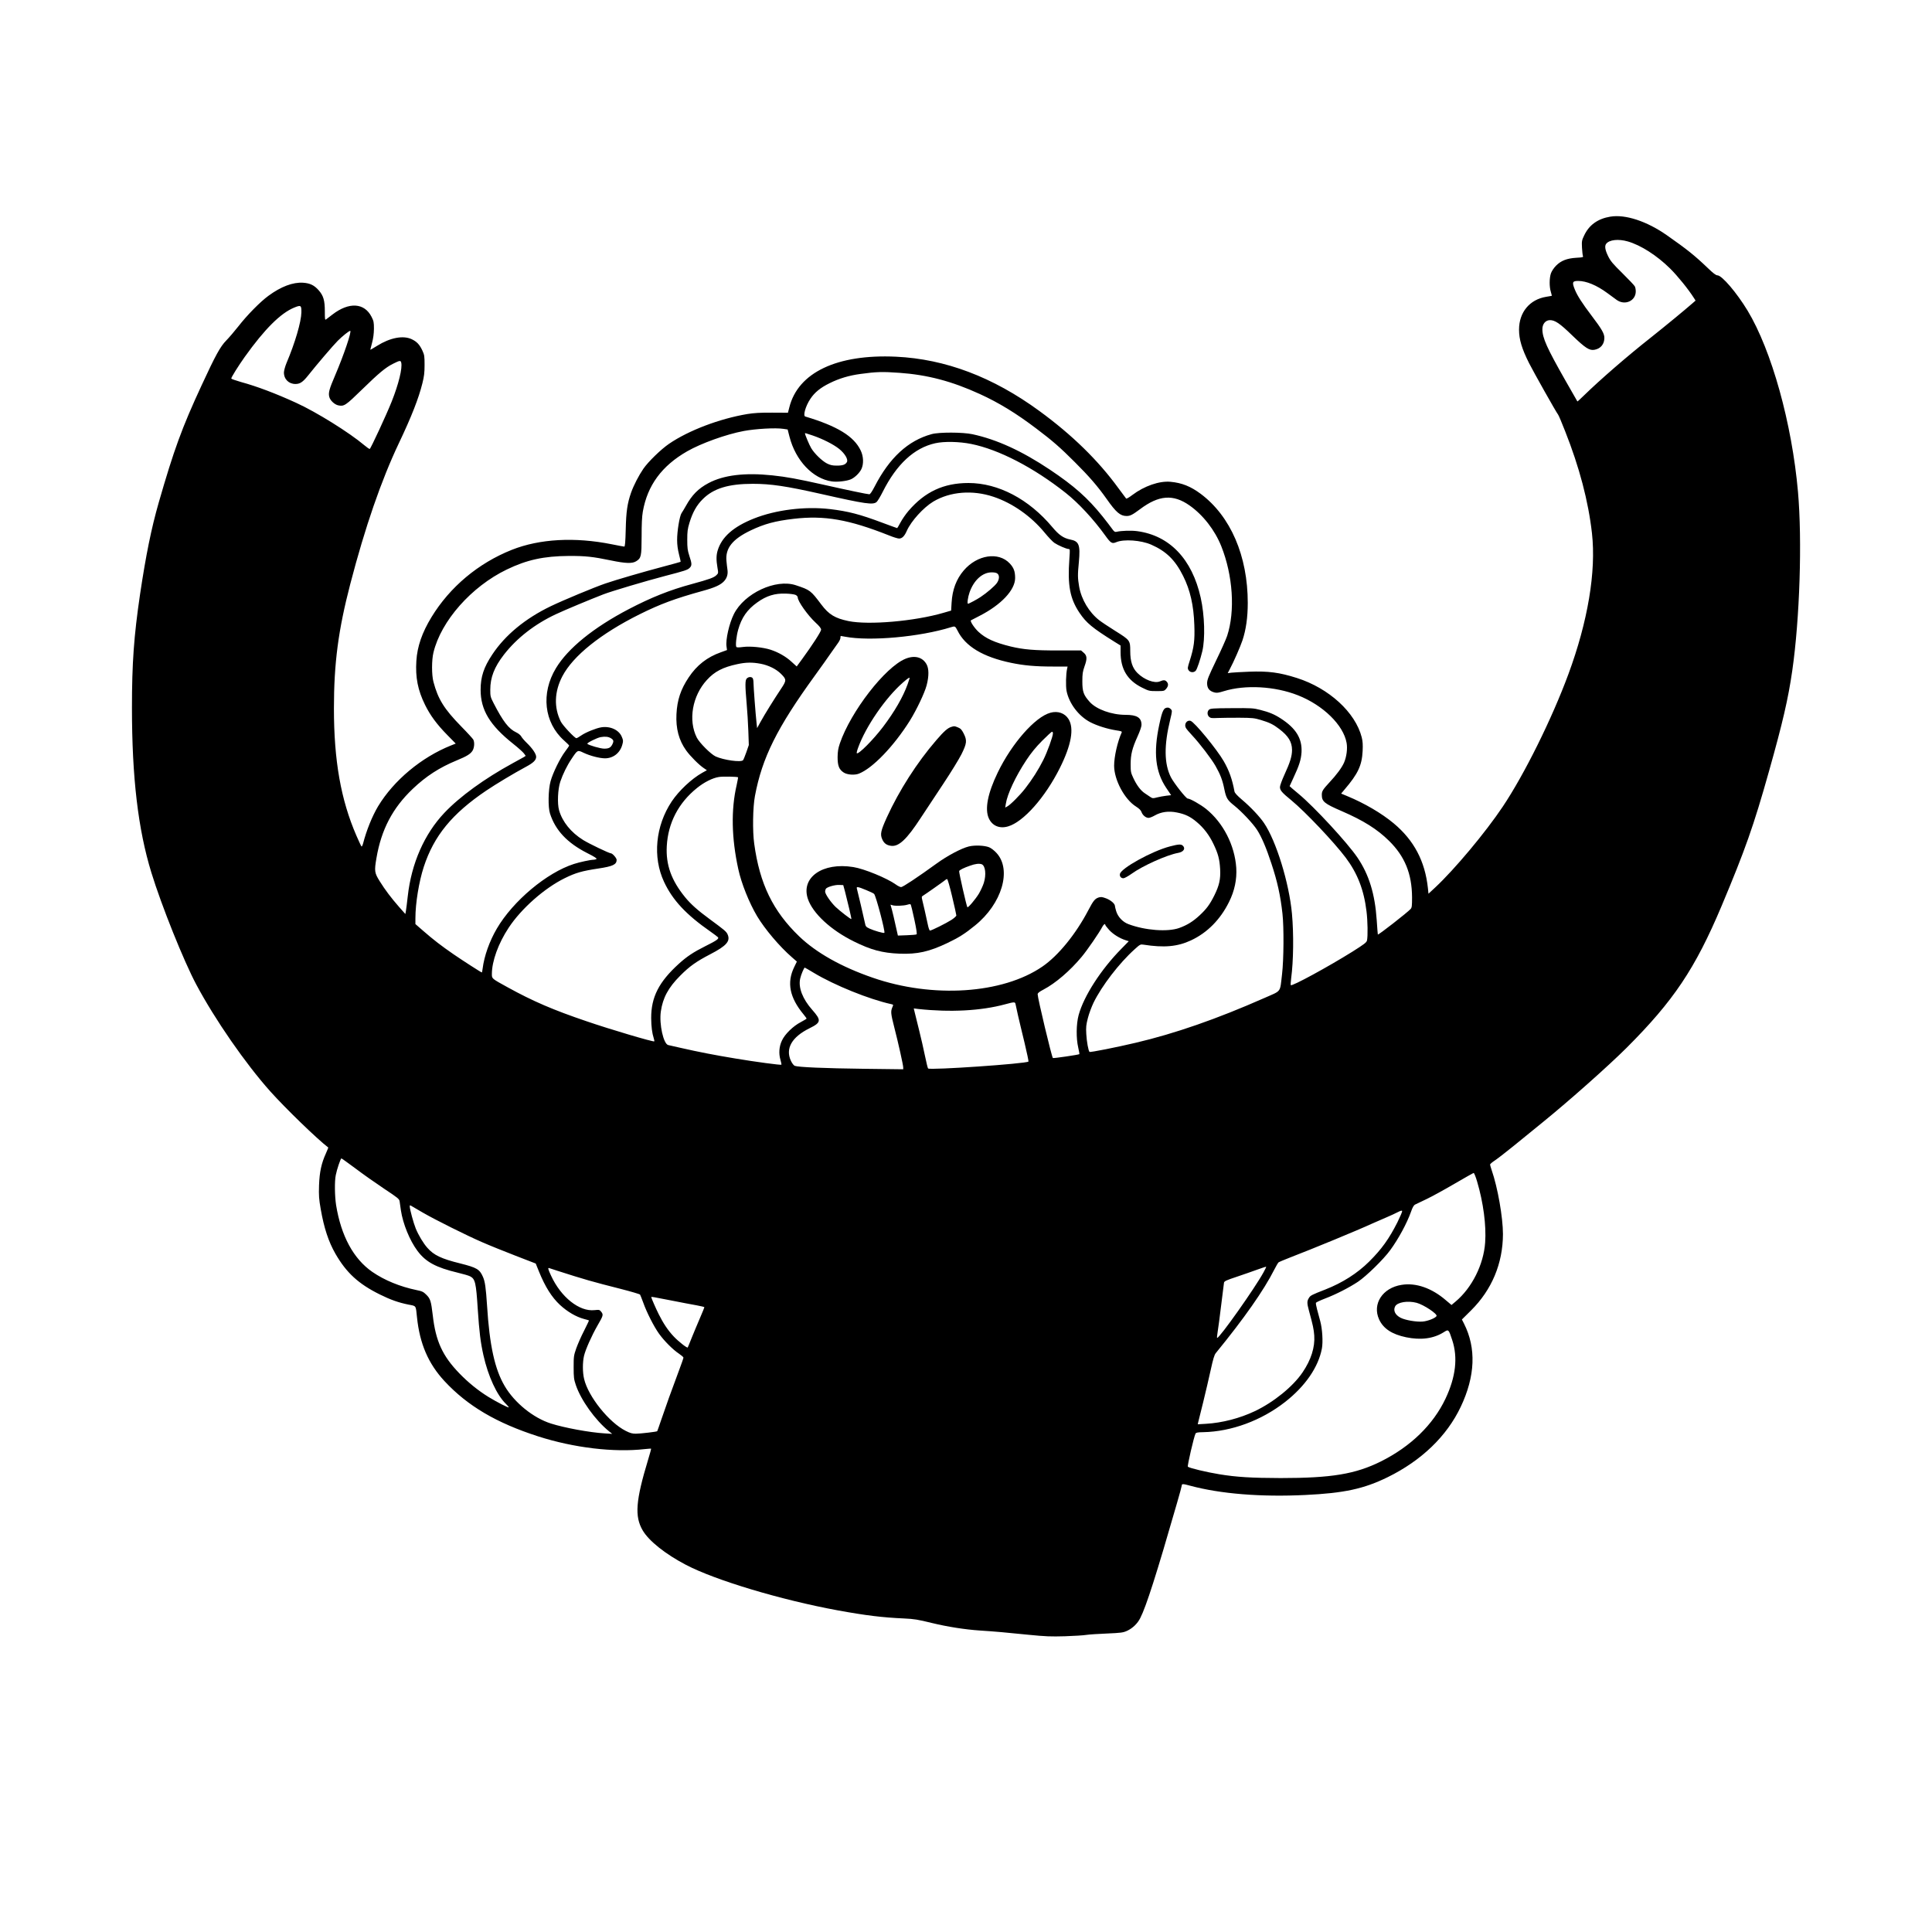 <?xml version="1.0" standalone="no"?>
<!DOCTYPE svg PUBLIC "-//W3C//DTD SVG 20010904//EN"
 "http://www.w3.org/TR/2001/REC-SVG-20010904/DTD/svg10.dtd">
<svg version="1.0" xmlns="http://www.w3.org/2000/svg"
 width="2400pt" height="2400pt" viewBox="0 0 2400 2400"
 preserveAspectRatio="xMidYMid meet">

<g transform="translate(0,2400) scale(0.1,-0.1)"
fill="#000000" stroke="none">
<path d="M20005 21309 c-157 -26 -266 -104 -327 -236 -28 -58 -30 -70 -26
-151 3 -48 8 -94 12 -103 6 -14 -4 -17 -81 -21 -118 -7 -192 -36 -254 -99 -28
-29 -53 -67 -63 -95 -20 -59 -21 -165 -1 -229 8 -27 13 -50 12 -50 -1 -1 -33
-6 -70 -12 -206 -34 -337 -193 -337 -408 0 -122 35 -237 124 -415 55 -109 339
-614 361 -640 7 -8 46 -100 87 -205 178 -449 289 -871 334 -1270 53 -475 -51
-1095 -293 -1750 -204 -553 -547 -1245 -815 -1645 -216 -323 -600 -781 -839
-1004 l-84 -78 -7 69 c-36 336 -173 595 -426 806 -149 124 -360 248 -575 337
l-77 32 42 50 c167 195 216 299 225 478 4 79 1 121 -11 170 -79 311 -407 611
-806 738 -217 69 -355 87 -593 78 -95 -4 -193 -9 -219 -12 l-47 -6 24 46 c50
93 133 283 159 361 44 131 66 286 66 465 0 584 -213 1077 -584 1355 -125 93
-234 137 -376 150 -138 13 -326 -52 -474 -164 -38 -29 -72 -49 -77 -44 -4 4
-47 63 -96 129 -251 345 -574 661 -982 959 -577 422 -1168 645 -1780 674 -733
34 -1218 -196 -1326 -630 l-17 -66 -196 1 c-147 1 -225 -4 -307 -17 -347 -58
-731 -204 -974 -370 -101 -69 -258 -222 -319 -310 -57 -83 -120 -205 -152
-295 -47 -134 -62 -236 -67 -459 -4 -158 -9 -213 -18 -213 -6 0 -77 13 -156
29 -459 92 -895 68 -1241 -69 -417 -166 -769 -461 -998 -836 -117 -192 -177
-365 -188 -544 -13 -204 18 -364 108 -546 64 -130 146 -242 277 -375 l104
-106 -58 -23 c-368 -147 -712 -434 -907 -757 -73 -123 -144 -298 -186 -462 -7
-24 -15 -40 -20 -35 -5 5 -33 65 -63 134 -193 445 -279 932 -279 1580 0 562
54 972 203 1545 184 707 385 1289 604 1750 157 330 246 558 292 744 21 84 27
131 27 226 0 111 -2 125 -27 180 -35 75 -69 111 -132 141 -107 51 -270 19
-431 -82 -46 -29 -84 -51 -84 -48 0 2 10 42 22 87 15 55 22 112 23 173 0 81
-3 96 -30 149 -89 174 -279 186 -484 29 -35 -27 -71 -54 -80 -61 -14 -11 -16
-1 -16 100 0 135 -17 194 -77 262 -55 62 -107 87 -193 93 -127 8 -275 -48
-430 -162 -103 -75 -267 -242 -375 -381 -47 -60 -114 -138 -150 -175 -73 -74
-133 -183 -305 -555 -245 -528 -345 -803 -534 -1460 -92 -322 -158 -648 -231
-1135 -77 -523 -101 -856 -101 -1410 0 -868 76 -1513 241 -2049 126 -411 403
-1101 558 -1391 232 -435 610 -981 919 -1327 191 -213 582 -592 721 -698 1 -1
-12 -32 -28 -69 -58 -127 -81 -235 -87 -401 -4 -130 -1 -169 21 -295 41 -235
97 -405 183 -555 136 -236 286 -374 551 -505 133 -66 232 -101 356 -126 99
-19 90 -6 106 -159 34 -327 140 -574 341 -791 287 -309 645 -520 1164 -687
443 -142 942 -202 1325 -158 41 4 76 7 78 5 2 -1 -14 -62 -37 -136 -155 -512
-169 -704 -68 -878 76 -131 283 -296 538 -429 364 -191 1182 -436 1884 -565
350 -64 556 -89 825 -101 127 -6 170 -13 345 -56 194 -47 407 -81 600 -94 175
-11 343 -26 595 -52 223 -22 281 -24 460 -19 113 4 232 11 265 17 33 5 148 13
255 17 179 8 201 11 252 34 68 32 129 90 163 159 74 145 201 542 456 1428 33
113 59 210 59 217 0 23 14 23 105 -2 375 -101 878 -142 1431 -115 481 23 726
76 1022 221 419 206 734 508 908 875 180 380 194 729 40 1033 l-26 51 114 113
c258 256 395 583 396 948 0 205 -65 579 -140 794 -11 33 -20 64 -20 70 0 7 28
30 63 53 34 23 141 106 237 184 96 78 258 210 360 293 324 263 808 693 1036
920 584 584 851 982 1180 1762 293 698 397 991 589 1674 169 599 239 902 289
1250 93 647 124 1616 71 2220 -75 850 -327 1756 -627 2253 -135 222 -318 437
-374 437 -18 0 -53 26 -122 93 -161 154 -256 230 -506 405 -248 174 -516 262
-701 231z m215 -308 c162 -46 363 -175 526 -336 95 -94 230 -261 298 -369 l19
-30 -39 -34 c-96 -84 -335 -281 -519 -427 -294 -232 -628 -522 -828 -717 -44
-43 -81 -77 -82 -75 -1 1 -67 117 -147 257 -232 408 -288 532 -288 641 0 64
38 110 91 112 64 2 126 -40 281 -191 163 -157 213 -189 276 -177 76 14 122 70
122 148 0 53 -32 109 -159 276 -116 153 -177 248 -207 322 -38 93 -32 109 41
109 101 0 229 -53 361 -150 43 -32 96 -70 116 -85 102 -74 238 -14 238 105 0
23 -5 51 -12 63 -6 12 -75 85 -153 162 -121 119 -148 151 -179 214 -37 76 -45
126 -23 153 39 50 152 62 267 29z m-16476 -881 c-2 -117 -78 -378 -185 -630
-17 -41 -31 -93 -32 -115 -1 -84 59 -145 143 -145 57 0 92 24 157 105 107 135
311 374 368 431 58 58 140 124 155 124 23 0 -79 -301 -189 -558 -72 -167 -84
-214 -70 -264 11 -43 65 -93 109 -103 74 -16 91 -5 300 199 206 201 289 270
380 316 86 43 97 45 104 16 17 -68 -32 -268 -119 -486 -64 -161 -260 -583
-272 -587 -5 -2 -35 19 -67 46 -186 157 -593 411 -845 526 -255 117 -491 206
-686 259 -65 19 -121 38 -122 43 -4 11 88 158 167 269 248 347 446 544 615
613 83 34 90 29 89 -59z m7426 -751 c351 -25 652 -104 1000 -263 239 -109 453
-240 705 -431 199 -150 295 -234 476 -415 177 -176 286 -302 396 -458 117
-167 170 -212 248 -212 45 0 73 15 166 84 234 176 413 190 616 47 168 -118
314 -306 394 -506 145 -363 174 -807 73 -1114 -14 -42 -75 -179 -137 -306 -96
-200 -111 -237 -112 -282 0 -62 27 -97 88 -114 33 -9 51 -6 120 15 265 82 633
62 920 -51 313 -123 566 -370 605 -592 13 -71 -1 -174 -32 -245 -28 -63 -92
-150 -182 -246 -81 -88 -94 -108 -94 -153 0 -84 30 -109 245 -202 273 -118
444 -226 590 -370 196 -193 284 -408 286 -701 0 -108 -2 -128 -18 -146 -39
-43 -400 -325 -407 -317 -1 2 -8 83 -14 179 -22 326 -96 566 -240 778 -124
183 -535 628 -729 789 -62 51 -113 95 -113 97 0 2 22 50 49 107 70 149 93 222
99 314 9 171 -69 298 -258 420 -82 53 -146 79 -257 107 -81 21 -109 23 -351
21 -234 -1 -266 -4 -283 -19 -25 -22 -24 -66 1 -89 18 -16 33 -18 108 -14 48
2 168 3 267 3 164 -1 188 -4 268 -28 107 -32 154 -55 228 -112 115 -88 158
-160 159 -260 0 -77 -24 -155 -95 -309 -30 -66 -55 -134 -55 -151 0 -42 22
-68 143 -167 173 -143 524 -513 673 -710 146 -194 227 -401 259 -667 15 -117
18 -312 6 -363 -5 -24 -35 -47 -181 -139 -301 -188 -749 -432 -765 -416 -4 3
-1 41 4 84 29 216 33 551 10 804 -35 382 -196 904 -347 1126 -54 80 -167 200
-274 290 -60 51 -90 84 -93 102 -28 152 -66 259 -134 377 -82 143 -362 485
-411 500 -46 15 -84 -40 -59 -87 6 -12 42 -55 78 -93 92 -98 240 -291 291
-381 59 -104 87 -176 109 -288 23 -111 38 -136 124 -204 92 -74 231 -221 283
-302 55 -85 115 -225 177 -415 75 -226 113 -399 138 -625 19 -169 16 -573 -5
-750 -28 -237 -2 -201 -221 -298 -589 -260 -1109 -441 -1599 -556 -237 -56
-564 -121 -572 -113 -14 14 -35 128 -40 222 -5 87 -2 113 20 199 14 55 46 140
70 190 101 207 319 492 511 664 67 61 72 63 110 57 256 -40 422 -25 591 54
201 94 363 258 471 476 69 138 99 281 90 425 -19 280 -162 560 -376 732 -69
55 -198 128 -227 128 -21 0 -172 193 -209 265 -84 167 -87 395 -8 718 25 103
25 108 8 127 -10 11 -27 20 -37 20 -52 0 -69 -32 -107 -210 -75 -349 -49 -585
85 -786 l62 -92 -62 -7 c-33 -4 -85 -14 -114 -21 -48 -13 -55 -12 -80 4 -15
11 -46 32 -70 47 -52 34 -101 99 -144 191 -30 64 -33 77 -33 169 0 122 19 199
86 347 29 64 49 122 49 143 0 90 -56 125 -198 125 -174 0 -362 68 -445 160
-77 86 -92 127 -92 255 0 95 4 121 28 190 34 94 31 132 -14 169 l-30 26 -282
0 c-296 -1 -434 11 -592 49 -200 49 -312 100 -401 183 -52 49 -106 131 -93
142 2 2 51 27 108 56 268 137 441 321 441 469 0 84 -17 128 -67 182 -139 148
-404 108 -571 -87 -92 -107 -142 -240 -151 -399 l-6 -100 -93 -27 c-358 -105
-931 -155 -1183 -103 -167 35 -243 81 -337 206 -131 174 -138 180 -316 239
-249 83 -640 -99 -770 -359 -58 -116 -104 -318 -91 -403 l6 -43 -77 -28 c-170
-60 -299 -161 -399 -312 -99 -148 -143 -280 -152 -456 -9 -179 30 -326 121
-452 50 -70 162 -182 219 -219 l38 -26 -58 -32 c-133 -75 -290 -223 -379 -356
-202 -304 -239 -692 -95 -999 106 -227 274 -407 577 -618 45 -31 86 -63 93
-70 15 -18 -17 -41 -160 -112 -144 -72 -227 -127 -326 -217 -248 -225 -345
-414 -344 -676 1 -105 11 -185 32 -250 6 -18 9 -35 6 -38 -10 -10 -545 148
-842 250 -413 140 -664 248 -980 422 -198 109 -195 106 -195 164 0 160 80 381
209 576 157 238 444 491 696 615 136 67 213 89 417 120 180 27 227 49 228 107
0 23 -52 82 -72 82 -21 0 -272 120 -344 165 -151 94 -258 226 -299 369 -24 82
-16 264 15 356 32 94 83 199 139 282 76 114 75 113 150 77 80 -38 199 -69 266
-69 104 0 189 68 216 172 12 42 11 53 -7 95 -35 86 -144 136 -256 118 -65 -11
-192 -62 -248 -101 -27 -19 -54 -34 -60 -34 -21 0 -168 156 -193 205 -88 175
-81 374 19 565 133 253 474 527 959 769 258 128 438 195 785 291 150 41 222
74 265 121 37 41 50 88 41 146 -3 21 -9 68 -12 105 -15 158 74 270 301 379
170 81 303 117 533 144 383 45 686 -8 1185 -206 53 -22 110 -39 125 -39 38 0
68 30 97 97 54 121 206 288 328 362 210 125 489 147 748 60 235 -78 467 -241
635 -445 45 -55 100 -113 122 -128 46 -31 148 -75 176 -76 18 0 18 -6 10 -122
-24 -329 7 -494 126 -671 85 -126 159 -187 434 -359 l76 -47 0 -82 c0 -211 85
-351 267 -441 83 -41 90 -43 181 -43 90 0 95 1 118 28 28 33 31 63 7 89 -20
22 -39 23 -86 3 -66 -27 -194 21 -278 105 -62 62 -89 143 -89 272 0 132 -3
136 -182 248 -83 52 -175 113 -203 135 -126 98 -222 258 -250 419 -18 107 -19
144 -3 306 19 212 2 257 -108 278 -83 17 -139 55 -221 153 -292 349 -672 549
-1043 549 -308 0 -542 -109 -746 -348 -34 -40 -78 -104 -98 -142 -21 -39 -39
-70 -42 -70 -3 0 -85 30 -182 66 -282 106 -426 143 -652 170 -313 36 -673 -9
-947 -118 -253 -101 -397 -228 -448 -395 -18 -59 -19 -120 -3 -213 12 -69 12
-71 -13 -95 -30 -30 -88 -51 -301 -109 -281 -76 -508 -167 -788 -313 -438
-229 -755 -486 -904 -733 -189 -312 -148 -676 100 -898 35 -31 64 -60 64 -64
0 -4 -23 -37 -50 -73 -64 -85 -153 -267 -181 -370 -29 -104 -33 -322 -7 -401
67 -208 213 -364 462 -491 92 -46 125 -68 115 -74 -8 -5 -24 -9 -37 -9 -36 0
-171 -29 -242 -52 -338 -108 -757 -459 -959 -804 -91 -156 -156 -338 -176
-496 -3 -27 -8 -48 -10 -48 -8 0 -235 146 -350 225 -154 106 -252 182 -375
289 l-100 87 0 73 c0 186 44 454 104 638 126 385 351 660 776 947 120 81 343
215 492 295 94 50 128 84 128 125 0 36 -46 104 -115 171 -31 30 -63 67 -71 83
-8 15 -35 37 -61 49 -94 44 -164 135 -282 364 -39 76 -41 86 -41 165 0 154 50
282 169 436 160 206 383 380 646 503 105 50 437 188 590 247 104 40 525 165
765 228 250 65 281 75 307 101 29 29 29 51 -4 149 -22 68 -26 97 -26 200 0
102 4 133 27 210 40 131 89 219 166 295 133 133 319 190 621 190 224 0 413
-28 844 -125 561 -127 651 -139 695 -100 12 11 46 67 75 125 172 343 391 546
652 604 112 25 299 21 448 -9 342 -69 775 -293 1172 -607 160 -126 346 -327
493 -531 68 -95 84 -104 136 -82 94 40 308 25 435 -31 186 -82 297 -190 396
-389 87 -173 131 -364 139 -610 7 -191 -4 -275 -57 -443 -28 -87 -29 -95 -14
-118 19 -29 64 -32 88 -6 17 18 57 138 82 242 37 157 29 447 -20 666 -107 479
-386 772 -789 826 -74 10 -197 6 -256 -8 -22 -5 -31 2 -60 43 -19 26 -70 93
-114 148 -186 231 -354 380 -656 582 -348 232 -658 374 -960 439 -119 26 -417
27 -508 1 -292 -80 -523 -293 -707 -650 -32 -62 -56 -97 -66 -97 -23 0 -264
50 -570 119 -327 73 -456 97 -635 116 -342 36 -605 4 -793 -96 -128 -68 -206
-148 -282 -285 -19 -33 -42 -73 -53 -88 -24 -35 -56 -225 -55 -336 0 -56 8
-116 23 -175 13 -49 22 -92 20 -94 -2 -2 -101 -29 -221 -61 -238 -63 -579
-162 -713 -208 -135 -46 -522 -207 -678 -282 -318 -153 -567 -359 -727 -600
-106 -159 -145 -277 -145 -439 0 -250 114 -440 405 -671 61 -48 120 -102 133
-119 l22 -30 -22 -15 c-13 -7 -75 -42 -138 -76 -352 -192 -659 -415 -851 -618
-248 -262 -409 -628 -454 -1034 -9 -79 -19 -161 -23 -183 l-7 -39 -79 89
c-100 115 -170 207 -240 319 -64 103 -68 125 -40 287 60 354 201 622 450 859
167 159 333 266 549 355 122 50 169 79 194 119 23 37 28 104 10 139 -7 12 -73
85 -149 162 -214 219 -289 340 -346 555 -23 86 -23 270 0 364 94 392 471 819
910 1031 250 121 461 167 771 169 206 1 299 -9 525 -56 184 -38 263 -40 312
-10 63 39 67 61 68 308 0 153 4 247 15 309 57 325 235 568 551 749 175 100
484 211 702 252 150 28 397 42 492 27 l54 -8 23 -90 c76 -296 289 -521 525
-555 66 -10 181 3 235 25 50 21 111 80 134 130 29 63 26 156 -10 230 -84 176
-290 302 -688 421 -31 9 4 131 63 219 53 80 125 139 239 195 119 59 242 96
385 115 195 27 275 29 480 14z m-1074 -779 c123 -42 258 -110 329 -167 70 -57
113 -129 96 -162 -18 -33 -51 -45 -126 -45 -56 0 -80 6 -123 27 -63 33 -156
124 -195 190 -24 40 -77 167 -77 182 0 7 -1 8 96 -25z m2296 -1717 c26 -23 22
-71 -8 -115 -27 -38 -121 -120 -204 -175 -43 -29 -144 -83 -155 -83 -13 0 -2
81 19 141 53 152 161 249 275 249 37 0 60 -5 73 -17z m-2509 -263 c15 -7 27
-21 27 -32 0 -47 124 -222 221 -312 49 -45 69 -71 69 -88 0 -24 -111 -195
-239 -370 l-64 -87 -64 58 c-69 64 -163 118 -261 150 -94 30 -251 46 -342 34
-54 -7 -77 -7 -83 1 -12 17 0 132 23 214 42 149 111 249 236 338 115 83 220
115 354 110 52 -1 107 -9 123 -16z m2011 -442 c96 -197 316 -329 666 -402 158
-33 301 -46 518 -46 l184 0 -6 -27 c-15 -66 -18 -214 -7 -275 31 -157 151
-315 296 -390 85 -44 211 -83 317 -100 66 -10 78 -14 72 -27 -52 -115 -94
-300 -94 -414 1 -177 130 -418 273 -507 39 -25 59 -45 67 -67 14 -40 54 -73
88 -73 13 0 48 13 77 30 79 45 172 58 275 37 102 -20 167 -51 247 -119 87 -73
156 -164 207 -272 57 -118 76 -188 83 -311 7 -126 -11 -205 -72 -328 -57 -114
-97 -168 -183 -248 -82 -76 -154 -121 -254 -157 -144 -51 -423 -30 -630 48
-71 26 -132 91 -153 163 -8 28 -15 56 -15 63 0 28 -52 72 -109 94 -51 19 -65
20 -94 11 -46 -16 -65 -39 -129 -161 -154 -294 -372 -562 -569 -697 -495 -340
-1363 -397 -2109 -138 -388 134 -699 309 -911 512 -327 314 -492 653 -560
1153 -22 157 -17 453 9 591 89 476 275 849 743 1494 80 110 169 236 199 280
30 44 69 99 87 123 18 24 33 54 33 68 0 13 2 24 4 24 2 0 27 -5 57 -10 307
-58 928 -2 1314 119 48 15 51 13 79 -41z m-2447 -413 c100 -19 195 -66 255
-126 70 -70 70 -81 0 -186 -84 -126 -202 -315 -253 -408 l-44 -80 -7 65 c-12
107 -38 452 -38 501 0 25 -5 50 -12 57 -17 17 -48 15 -70 -5 -23 -20 -23 -85
-3 -313 8 -91 18 -244 21 -340 l6 -175 -31 -90 c-17 -49 -36 -94 -41 -99 -28
-28 -240 2 -340 47 -60 28 -200 168 -234 234 -109 216 -56 519 125 716 95 105
200 159 379 197 106 23 186 24 287 5z m-1859 -925 c36 -22 39 -37 17 -80 -20
-38 -43 -50 -100 -50 -45 0 -191 42 -209 60 -10 10 118 74 164 83 56 10 97 6
128 -13z m1581 -486 c1 -1 -7 -45 -18 -96 -71 -305 -64 -659 20 -1043 38 -178
136 -422 235 -588 97 -161 277 -374 431 -508 l62 -54 -34 -70 c-93 -192 -56
-377 117 -586 21 -26 38 -49 38 -52 0 -3 -33 -23 -72 -44 -95 -49 -199 -150
-235 -230 -35 -74 -41 -160 -18 -238 9 -31 14 -59 12 -61 -7 -7 -329 36 -572
77 -255 42 -456 81 -675 131 -74 17 -146 33 -159 36 -59 13 -114 259 -92 416
24 170 93 298 241 446 116 117 200 176 371 265 207 107 256 165 216 251 -17
34 -36 50 -222 187 -146 107 -235 186 -304 271 -171 209 -241 403 -228 636 16
288 145 536 375 721 89 72 194 125 272 137 47 8 228 5 239 -4z m4561 -1833 c0
-5 22 -34 49 -64 49 -53 129 -103 205 -127 l38 -12 -90 -92 c-255 -258 -469
-590 -533 -826 -30 -111 -32 -288 -5 -403 10 -43 16 -80 14 -82 -9 -8 -323
-54 -329 -48 -15 16 -189 744 -189 792 0 15 19 30 72 58 149 78 330 233 474
406 69 82 221 303 258 375 16 30 36 43 36 23z m-3619 -597 c256 -154 687 -328
961 -388 27 -6 27 -7 12 -41 -21 -51 -18 -78 25 -247 50 -194 111 -468 111
-498 l0 -23 -487 6 c-492 6 -819 20 -861 37 -13 6 -33 32 -47 62 -71 153 11
296 232 405 144 71 148 98 33 228 -120 135 -175 278 -150 388 10 48 48 137 57
137 3 0 54 -30 114 -66z m2504 -386 c2 -13 16 -75 30 -138 15 -63 51 -218 82
-343 30 -126 52 -231 49 -234 -27 -27 -1224 -109 -1247 -86 -5 5 -22 76 -39
158 -17 83 -49 224 -72 315 -22 91 -47 189 -54 219 l-13 54 57 -7 c396 -43
778 -23 1077 58 115 31 124 31 130 4z m-8198 -2044 c92 -70 252 -182 355 -251
169 -112 188 -127 192 -156 3 -18 10 -68 16 -112 25 -167 110 -376 206 -504
103 -138 229 -206 501 -271 68 -16 136 -36 153 -45 63 -33 74 -78 95 -410 19
-283 34 -408 70 -569 59 -264 167 -496 279 -605 20 -19 36 -39 36 -43 0 -11
-145 63 -251 128 -131 81 -253 180 -364 295 -208 215 -293 400 -329 719 -21
178 -30 207 -80 256 -36 36 -51 44 -121 58 -207 43 -399 122 -550 226 -234
162 -388 447 -450 830 -17 110 -20 295 -4 372 13 69 60 208 70 208 4 0 83 -57
176 -126z m13932 -161 c78 -262 115 -547 100 -758 -19 -274 -164 -564 -369
-735 l-49 -41 -70 59 c-175 151 -372 220 -550 191 -237 -37 -367 -238 -279
-430 53 -114 159 -184 335 -221 184 -38 342 -17 468 63 60 38 60 38 105 -98
72 -218 44 -458 -84 -729 -154 -324 -433 -594 -801 -778 -318 -158 -613 -207
-1247 -207 -363 1 -547 12 -760 47 -160 26 -376 78 -392 94 -9 9 75 371 95
411 7 13 26 17 96 18 349 7 722 144 1018 376 249 195 412 431 456 663 15 82 6
243 -21 342 -11 41 -28 106 -39 145 -10 38 -17 75 -14 81 2 6 53 30 113 53
137 52 300 136 410 209 104 70 315 276 399 391 102 139 209 336 259 478 20 57
34 81 52 90 14 7 77 37 140 67 63 30 219 115 345 189 127 74 235 135 241 136
6 1 26 -47 43 -106z m-13094 -388 c154 -89 541 -282 730 -364 93 -41 282 -117
419 -170 l251 -97 40 -99 c77 -190 159 -320 261 -415 92 -85 201 -149 300
-175 32 -8 58 -16 60 -18 2 -1 -26 -59 -61 -129 -36 -69 -79 -168 -97 -219
-31 -89 -32 -102 -32 -234 0 -125 3 -149 27 -220 63 -187 240 -435 412 -575
l40 -32 -95 6 c-190 12 -497 69 -665 122 -221 70 -453 258 -575 465 -124 209
-189 506 -220 1004 -14 216 -25 297 -51 354 -41 94 -76 114 -281 166 -236 58
-329 103 -409 194 -51 57 -110 156 -145 241 -27 66 -74 239 -74 273 0 18 2 18
33 -1 17 -11 77 -46 132 -77z m12105 -117 c-105 -208 -197 -336 -352 -490
-147 -146 -333 -264 -545 -347 -172 -67 -185 -74 -204 -106 -24 -38 -24 -64 1
-156 50 -183 60 -229 66 -309 10 -146 -39 -302 -145 -458 -119 -176 -358 -370
-593 -482 -188 -89 -405 -145 -606 -157 l-103 -6 5 24 c3 13 31 125 62 249 30
124 73 305 94 403 29 133 45 186 62 207 356 436 598 782 728 1039 21 42 45 82
52 89 8 6 72 33 144 61 271 104 849 342 1019 421 39 17 115 51 170 74 55 24
123 54 150 69 38 19 51 22 53 12 2 -8 -25 -69 -58 -137z m-1665 -625 c-106
-194 -544 -813 -575 -813 -4 0 -1 34 6 75 7 41 27 191 44 333 17 141 33 267
35 279 4 18 30 30 157 72 84 28 200 69 258 90 58 21 107 37 109 35 2 -1 -13
-34 -34 -71z m-8774 22 c336 -108 441 -138 789 -226 129 -33 237 -65 241 -71
4 -7 22 -52 40 -101 41 -117 133 -298 195 -384 63 -89 174 -200 247 -248 31
-21 57 -43 57 -50 0 -7 -25 -79 -56 -161 -84 -223 -170 -463 -221 -614 -25
-74 -47 -137 -49 -139 -6 -7 -209 -31 -265 -31 -45 0 -71 7 -126 35 -207 104
-466 426 -517 645 -20 82 -20 207 -1 288 19 79 94 248 168 377 71 122 74 133
46 169 -21 26 -24 27 -84 21 -188 -21 -417 161 -540 429 -38 81 -42 101 -22
93 7 -3 51 -17 98 -32z m1412 -369 c122 -24 266 -52 320 -61 53 -10 97 -20 97
-24 0 -4 -25 -65 -56 -137 -31 -71 -76 -181 -102 -244 -25 -63 -47 -117 -49
-119 -8 -10 -118 77 -174 137 -71 75 -129 162 -187 278 -34 68 -92 200 -92
211 0 6 26 2 243 -41z m9265 -30 c89 -24 263 -140 247 -165 -16 -26 -109 -63
-174 -68 -77 -6 -213 17 -272 47 -68 35 -95 91 -68 142 28 52 157 73 267 44z"/>
<path d="M11247 15816 c-252 -104 -678 -654 -814 -1051 -21 -63 -27 -99 -28
-170 0 -107 18 -154 75 -191 43 -29 137 -36 191 -14 170 68 431 339 630 655
84 135 185 346 210 442 30 115 29 207 -1 261 -50 90 -149 115 -263 68z m53
-240 c0 -3 -12 -38 -26 -78 -56 -155 -161 -338 -305 -528 -120 -158 -306 -346
-326 -327 -3 4 4 35 17 69 95 263 338 617 554 807 61 54 86 70 86 57z"/>
<path d="M13048 15146 c-189 -51 -479 -381 -653 -741 -126 -260 -164 -457
-111 -572 43 -92 133 -130 238 -99 191 55 461 360 644 726 143 286 179 492
108 607 -46 74 -133 105 -226 79z m32 -255 c0 -39 -69 -230 -120 -332 -61
-122 -138 -242 -225 -354 -67 -86 -185 -204 -224 -224 l-24 -13 8 48 c18 119
121 340 253 539 62 94 117 161 198 243 61 61 116 112 123 112 6 0 11 -9 11
-19z"/>
<path d="M11817 14970 c-45 -14 -89 -52 -187 -166 -239 -277 -460 -622 -613
-957 -76 -168 -85 -210 -58 -272 22 -51 55 -75 110 -82 96 -13 195 80 369 347
63 96 189 287 281 425 91 137 192 301 224 364 68 137 72 172 28 260 -25 48
-37 61 -71 75 -45 18 -44 18 -83 6z"/>
<path d="M14535 13486 c-224 -58 -613 -273 -623 -344 -5 -30 14 -52 44 -52 12
0 58 25 100 55 140 101 440 235 579 260 68 12 95 54 59 89 -21 21 -52 20 -159
-8z"/>
<path d="M12035 13485 c-93 -23 -268 -116 -400 -212 -233 -169 -420 -293 -441
-293 -11 0 -41 14 -65 32 -108 78 -394 196 -529 217 -382 62 -654 -129 -564
-396 61 -179 284 -386 569 -527 216 -107 354 -144 570 -153 222 -8 366 24 595
133 142 68 217 115 343 218 333 269 458 690 267 899 -29 32 -68 62 -93 72 -58
23 -178 28 -252 10z m160 -221 c46 -18 59 -129 26 -233 -11 -34 -38 -93 -60
-131 -41 -68 -135 -180 -144 -170 -10 12 -108 441 -102 450 9 15 60 40 135 66
65 24 114 29 145 18z m-367 -402 c29 -120 52 -226 52 -234 0 -9 -28 -34 -62
-56 -64 -41 -246 -132 -266 -132 -6 0 -18 33 -26 73 -26 122 -55 250 -68 301
-10 41 -10 49 3 56 26 15 263 182 279 196 8 8 19 14 25 14 7 0 34 -96 63 -218z
m-1331 63 c31 -119 83 -339 79 -342 -5 -6 -141 99 -195 150 -62 60 -131 161
-131 191 0 12 4 27 9 35 14 22 112 51 166 48 l50 -2 22 -80z m261 19 c48 -19
93 -41 100 -48 23 -22 141 -470 128 -484 -8 -8 -126 26 -183 52 -47 22 -50 26
-60 77 -12 58 -90 392 -99 422 -8 26 16 22 114 -19z m557 -184 c3 -5 23 -88
44 -185 25 -117 34 -178 27 -182 -6 -4 -60 -9 -121 -11 l-111 -4 -29 128 c-15
71 -36 157 -45 192 l-18 64 27 -8 c32 -10 137 -6 177 6 39 11 42 11 49 0z"/>
</g>
</svg>
